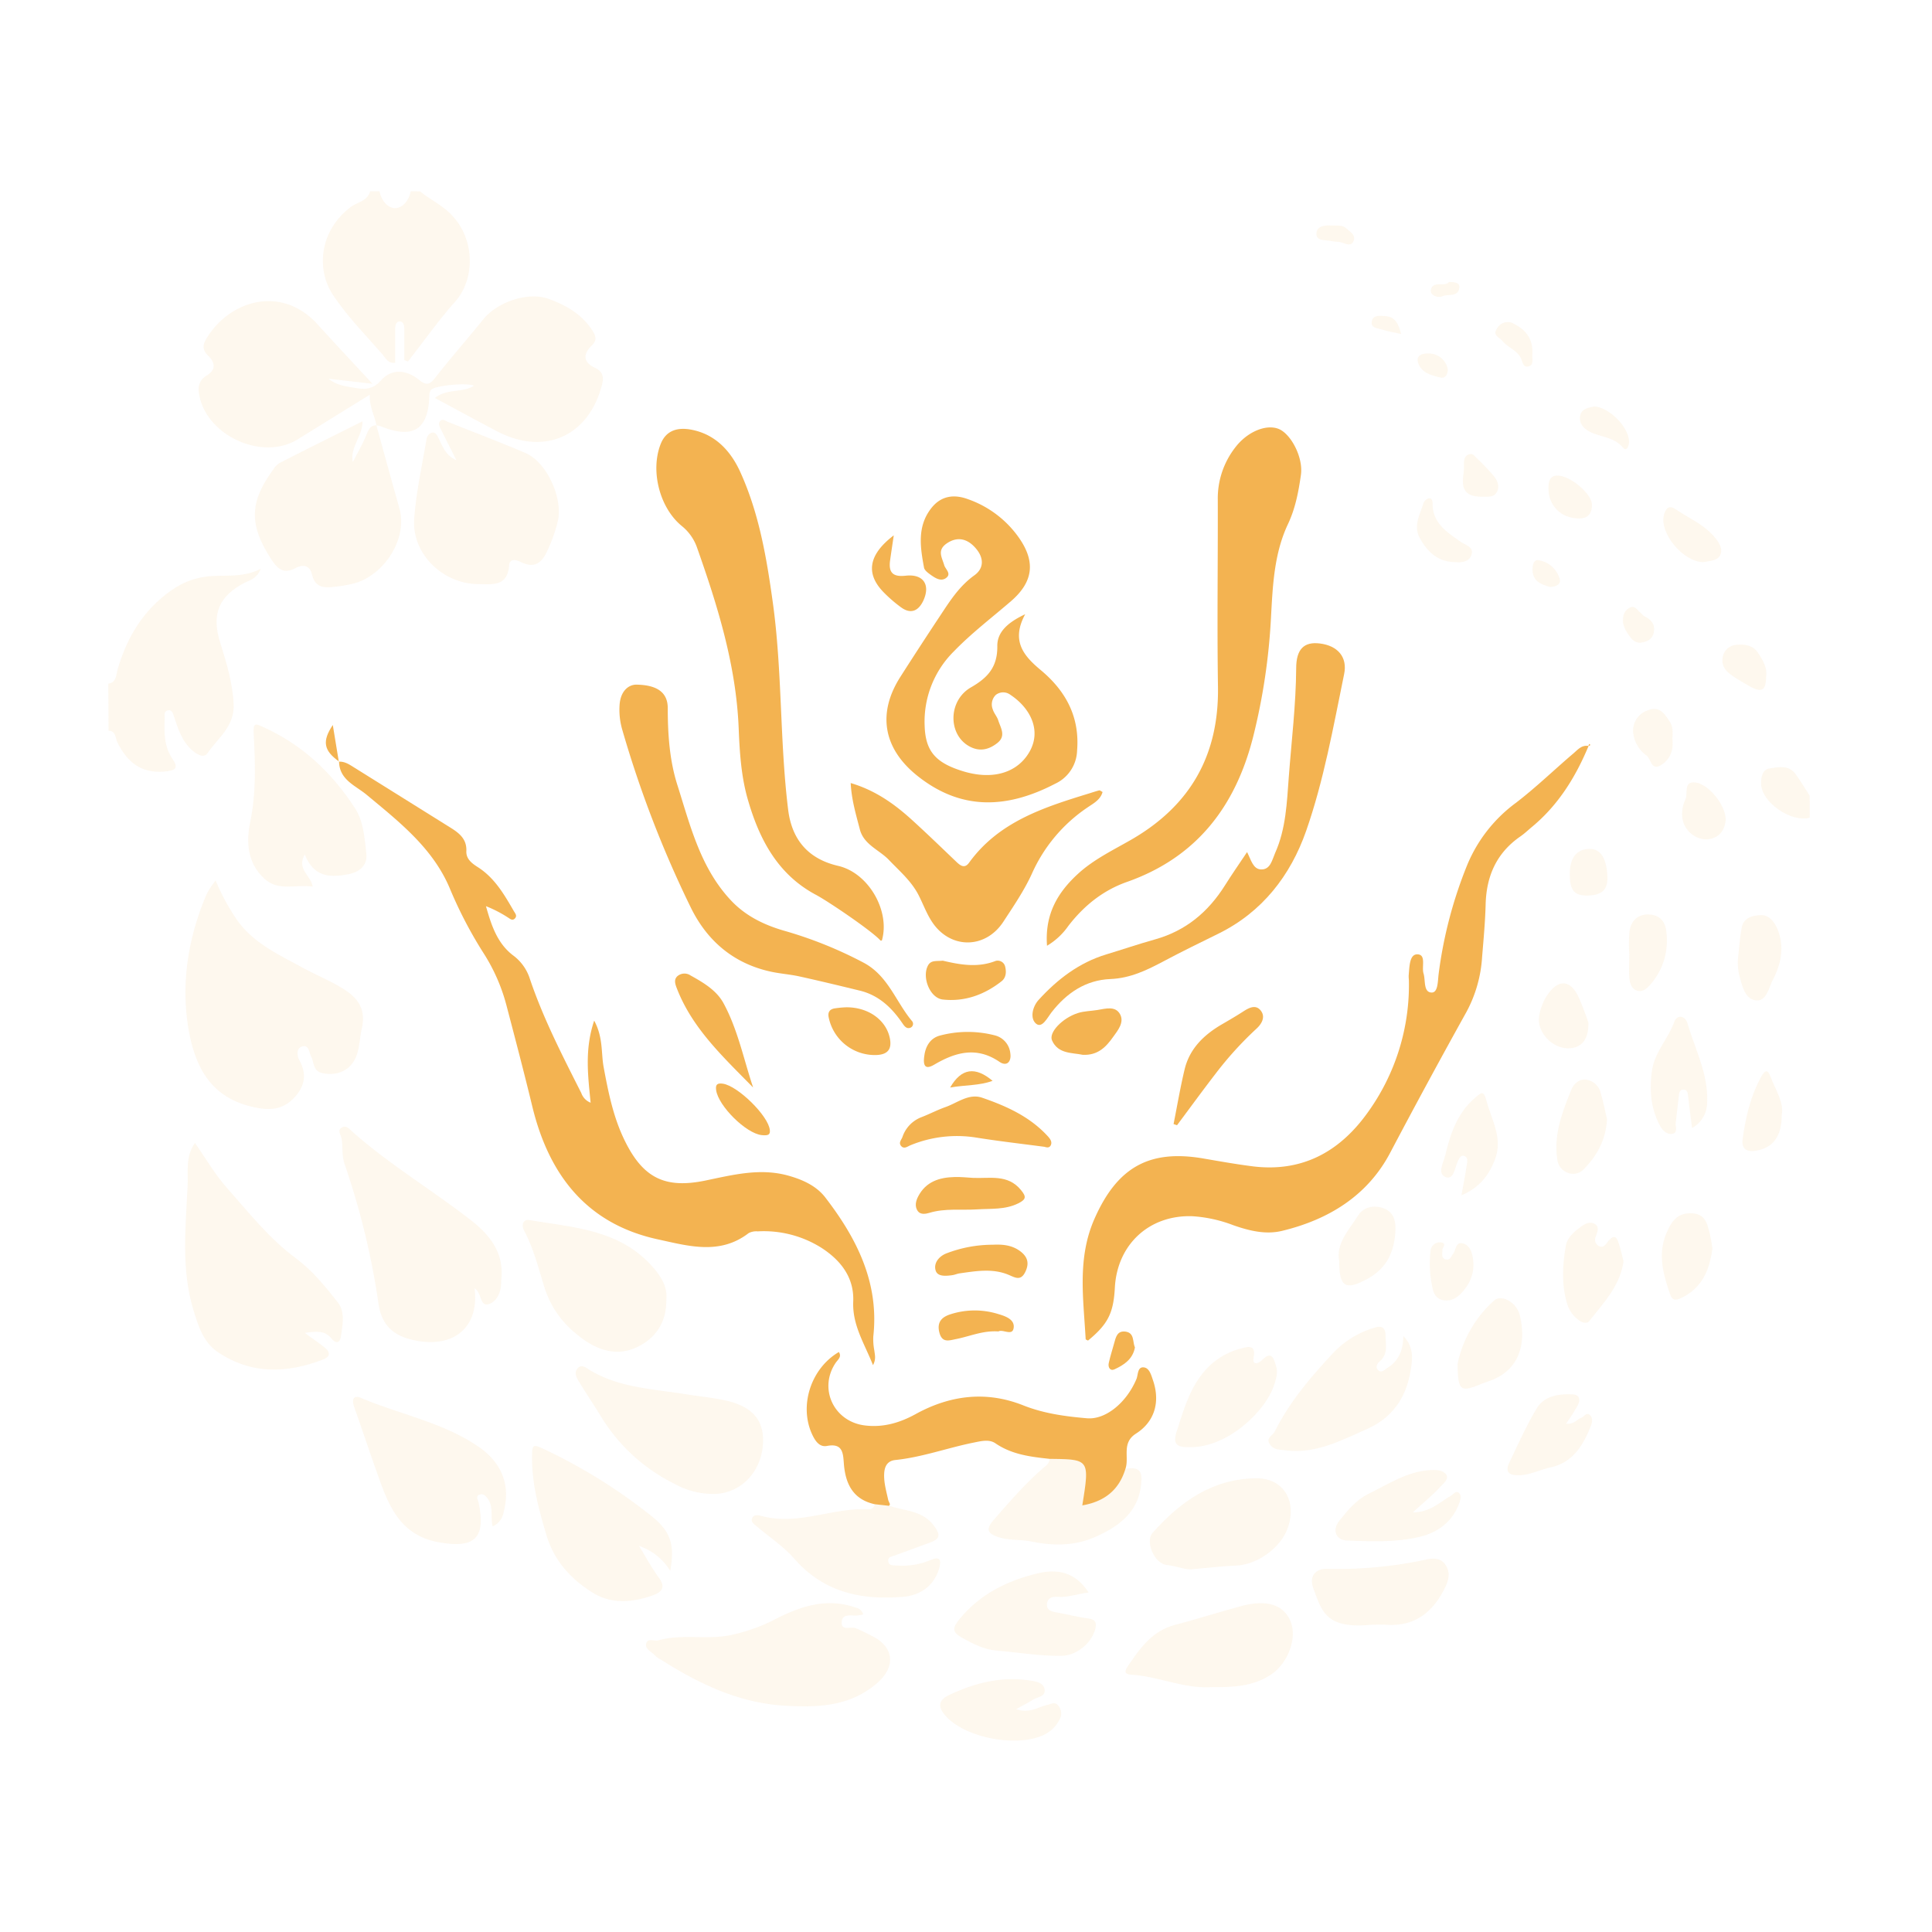 <svg id="Layer_1" data-name="Layer 1" xmlns="http://www.w3.org/2000/svg" viewBox="0 0 620 620">
    <defs>
        <style>
            .cls-1{
                /*fill: #fefefd;*/
                fill: #f3b351;
            }
            .cls-2 {
                fill: #f3b351;
            }
            .cls-3 {
                /*fill: #fdf6ec;*/
                fill: #f3b351;
            }

            .circle {
                animation: turnaround 2s ease-out;
                transform-origin: center center;
                opacity: 0.1;
                transition-delay: 0.1s;
            }

            @keyframes turnaround {
                0% {
                    transform: rotate(-90deg);
                    transform-origin: center;
                    opacity: 0;
                }
                100% {
                    transform: rotate(0deg);
                    transform-origin: center;
                    opacity: 0.1;
                }
            }
        </style>
    </defs>
    <title>NSY logo</title>

    <g class="circle">
        <!-- <path class="cls-1" d="M131.76,61.4c-.52,2.91-2.62,5.41-5,5.41s-4.49-2.5-5-5.41Z"/> -->
        <path class="cls-3" d="M34.76,219.4c2.73-.41,2.47-2.91,3-4.63,2.58-8.81,6.78-16.56,13.79-22.64,4.18-3.62,8.51-6.22,14.39-7.06,5.7-.81,11.46.64,17.78-2.54-1.53,3.36-3.52,3.61-5.05,4.39-8.42,4.33-10.92,10.16-8,19.32,2,6.48,4,12.87,4.31,19.83.28,7.14-5.1,10.76-8.39,15.64-1.11,1.64-3.26.49-4.81-.84-3.34-2.88-4.59-6.84-5.9-10.79-.36-1.09-.6-2.52-2.17-2.08-1.21.34-.82,1.65-.86,2.59-.2,4.52-.21,9,2.53,13,2.06,3,.82,3.65-2.45,4-7.68.71-12.17-3.06-15.31-9.47-.65-1.34-.39-3.56-2.78-3.63Z"/>
        <path class="cls-3" d="M134.76,61.4c3.19,2.61,7,4.33,9.94,7.34,8.08,8.18,7.6,21.05,1.41,28-5.43,6.09-10.15,12.82-15.18,19.26l-1.19-.43c0-3.4,0-6.79,0-10.19,0-1-.32-2.25-1.47-2.24s-1.44,1.22-1.45,2.26c0,3.65,0,7.3,0,11-2.28.34-3.06-1.47-4-2.57-5.52-6.37-11.57-12.43-16.13-19.45-5.05-7.78-4.37-20.15,5.79-27.89,2.14-1.63,5.43-1.9,6.32-5.1h3c.51,2.91,2.62,5.41,5,5.41s4.48-2.5,5-5.41Z"/>
        <path class="cls-3" d="M580.76,262.4c-5.89,1.7-15.63-5-15.61-11,0-1.81.32-4.43,2.73-4.8,2.86-.44,6.12-1.18,8.29,1.75,1.66,2.24,3.06,4.67,4.58,7Z"/>
        <path class="cls-3" d="M120.77,136.4c-.53-3.1-2.29-5.88-2.1-9.73L95.51,141c-11.72,7.22-30.17-1.69-31.72-15.29a5,5,0,0,1,2.42-5.11c3.34-2,2.74-4.35.6-6.44s-1.69-3.79-.26-6c7.6-12,24-16.64,35.42-4,5.51,6.1,11.15,12.07,17.55,19l-14.08-1.62c2.73,2.25,5.85,2.48,8.92,3s5.49.29,8-2.55c3.35-3.72,8-3.41,12.12-.08,2.27,1.84,3.37,1.63,5.13-.62,5-6.38,10.38-12.48,15.47-18.8,4.45-5.52,14.31-9,21-6.57,5.45,2,10.55,4.82,13.92,10,1.29,2,1.67,3.25-.2,5.07-2.68,2.62-2.72,5.23,1.05,7,2.86,1.35,3,3.23,2.16,6.13-4.35,15.85-18.32,22.21-33.44,14.31-6.57-3.43-13.06-7-20-10.71,4-3.19,8.89-1.53,12.49-3.94-2-1.05-12.55-.09-13.75,1.33a3.11,3.11,0,0,0-.54,1.82c-.29,11-5.23,14.07-15.65,9.84a7.56,7.56,0,0,0-1.46-.28Z"/>
        <path class="cls-3" d="M69.18,282.55a71.76,71.76,0,0,0,7,12.86c5.41,7.46,13.43,11,21.08,15.21,4.66,2.56,9.66,4.44,14.07,7.49s5.94,6.81,4.78,11.94c-.58,2.57-.68,5.27-1.4,7.8-1.49,5.24-6,7.65-11.22,6.53-3.09-.66-2.66-3.45-3.65-5.38-.7-1.37-.7-3.87-2.94-3.15-2,.63-1.5,3.21-.85,4.36,2.75,4.91,1.5,9-2.15,12.55-4.06,4-9,3.48-13.93,2.18-12.28-3.26-17.83-12.39-19.83-27.08-1.81-13.31.4-26.76,5.55-39.44a18.87,18.87,0,0,1,1.28-2.66C67.5,284.79,68.21,283.91,69.18,282.55Z"/>
        <path class="cls-3" d="M97.81,427.74c2.67,2,4.72,3.28,6.56,4.85s1.41,2.89-.74,3.71c-11.6,4.44-22.93,4.85-33.71-2.39-4.81-3.23-6.34-8.63-7.85-13.53-4-13.09-2.47-26.69-1.85-40.06.19-4.25-.78-9.07,2.34-13.53,3.4,4.84,6.35,10,10.2,14.34,7,7.92,13.62,16.33,22.18,22.66,5.32,3.93,9.33,8.94,13.35,14,2.58,3.21,1.66,7.32,1.12,11.08-.28,2-1.55,2.52-3,.72C104.32,426.89,101.54,427.22,97.81,427.74Z"/>
        <path class="cls-3" d="M152.3,413.41c1.53,12.31-6.37,19.09-18.56,16.85-6.89-1.27-11.22-4.41-12.29-12a245.16,245.16,0,0,0-10.89-44.76c-.95-2.78-.44-5.61-1-8.35-.26-1.19-1.48-2.58.37-3.42,1.29-.59,2.12.55,3,1.31,11.91,10.6,25.63,18.76,38.17,28.52,6.34,4.93,10.84,10.78,9.73,19.44a3.52,3.52,0,0,0,0,.5c0,3.12-1.32,6.1-3.94,7C153.88,419.4,154.74,415,152.3,413.41Z"/>
        <path class="cls-3" d="M146.46,147.66c-1.67-3.31-3.35-6.61-5-9.93-.44-.88-1-1.88-.09-2.72.76-.67,1.54,0,2.28.34,8.32,3.32,16.7,6.5,24.93,10,6.87,2.93,12.08,14.4,10.46,21.74a49,49,0,0,1-3.48,9.82c-1.73,3.78-4.06,5.52-8.23,3.53-1.44-.69-3.73-1.52-3.94,1-.6,7-5.51,6-10.13,6-11.2-.17-21.09-9.73-20.34-20.82.59-8.7,2.56-17.3,4-25.93a2.73,2.73,0,0,1,1.47-1.79c1.13-.42,1.75.51,2.21,1.46C142,143.15,143,146.26,146.46,147.66Z"/>
        <path class="cls-3" d="M120.76,136.4c2.47,8.94,4.91,17.89,7.43,26.81,2.62,9.3-4.45,21.14-14.52,24a45.09,45.09,0,0,1-6.84,1.15c-3.25.4-5.82-.13-6.71-4-.66-2.93-2.83-3.4-5.41-2-3.59,1.88-5.56.34-7.61-2.82-7.14-11-7.16-18.24.51-28.73a6.77,6.77,0,0,1,2-2.17c8.7-4.45,17.44-8.8,26.73-13.45-.07,5.08-4.09,8.31-3.11,13.09,1.47-2.87,3.1-5.68,4.34-8.65.69-1.65,1.16-3.12,3.25-3.16Z"/>
        <path class="cls-3" d="M277,518.11c-.68.12-1.15.22-1.64.29-2,.27-5.11-.86-5.25,2.18s3.12,1.18,4.68,2a63.51,63.51,0,0,1,6.68,3.34c5.67,3.8,5.39,9.47.14,14.08-8.83,7.74-19.29,8-30,7.36-14.64-.92-27.37-7.05-39.49-14.75a9.22,9.22,0,0,1-2-1.42c-1.06-1.19-3.24-2-2.73-3.81s2.63-.6,4-1c7.94-2.23,16.23.15,24.21-1.92a55.28,55.28,0,0,0,12-4.23c8.48-4.44,17.27-7.79,27-4.32A2.93,2.93,0,0,1,277,518.11Z"/>
        <path class="cls-3" d="M229.45,479.4a25.33,25.33,0,0,1-13-3.23,57.32,57.32,0,0,1-23.53-21.51c-2.24-3.68-4.67-7.25-6.9-10.93-.84-1.38-2-3.06-.68-4.59s2.85-.12,4,.58c9.42,5.65,20.15,6,30.56,7.68,4.4.71,8.86,1.11,13.19,2.09,8.76,2,12.43,6.7,11.7,14.54-.79,8.51-7,14.93-15,15.38C229.29,479.42,228.79,479.4,229.45,479.4Z"/>
        <path class="cls-3" d="M158.08,489.83c-.74-3.16.38-6.36-1.64-9-.64-.83-1.38-1.59-2.48-1.21-1.48.52-.59,1.58-.4,2.47,2.51,11.68-1.36,15-13.15,12.76-10.65-2.06-14.83-9.68-18.07-18.48-3-8.22-5.73-16.55-8.66-24.81-.83-2.34-.4-4,2.23-2.93,12.48,5.3,26.14,7.79,37.58,15.58,7.57,5.16,10.43,12.44,8.13,21A6,6,0,0,1,158.08,489.83Z"/>
        <path class="cls-3" d="M100.34,284.54c-5.49-.85-11,1.67-15.59-2.64-5.36-5-5.78-11.67-4.48-17.95,2-9.6,1.65-19.15,1.13-28.72-.18-3.39.77-3,2.86-2C96.91,238.87,106.61,248,114,259.5c2.67,4.13,3,9.47,3.55,14.33.4,3.41-1.55,5.89-5.74,6.71-6.15,1.21-11.18.83-14-6.34C95.08,279,99.82,280.91,100.34,284.54Z"/>
        <path class="cls-3" d="M215.08,504.11a18.61,18.61,0,0,0-10-8c2.09,3.41,4,7,6.34,10.17,2.27,3,1,4.61-1.78,5.62-6.63,2.4-13.48,3-19.61-.9-6.85-4.31-12.19-10.13-14.63-18.25-2.58-8.6-4.91-17.19-4.64-26.28.08-2.57.42-3,3.14-1.75a175.52,175.52,0,0,1,34.92,21.6C214.94,491.18,216.7,495.21,215.08,504.11Z"/>
        <path class="cls-3" d="M213.82,417c.15,7.83-3.94,12.77-9.54,15.38-6.93,3.23-13.62.51-19.29-4.28a31,31,0,0,1-10.11-14.46c-2-6.3-3.52-12.78-6.67-18.69-.89-1.67-.56-3.81,1.84-3.4,13.93,2.38,28.53,3,39.07,14.65C212.17,409.54,214.27,413.07,213.82,417Z"/>
        <path class="cls-3" d="M280.72,482.68l4.66.52c4.84,1.75,10.39,1.38,14.16,6.22,2.43,3.11,2.2,4.41-1.23,5.66l-11.21,4.1c-.9.33-2.15.41-2.06,1.73.12,1.67,1.56,1.37,2.67,1.48a23.6,23.6,0,0,0,11.18-1.87c2.58-1,3.24-.08,2.56,2.53-1.39,5.36-5.69,8.86-11.48,9.36-13.56,1.18-25.64-1.38-35.13-12.26-3.44-3.94-8-6.91-12-10.34-.75-.63-1.82-1.31-1.54-2.36.4-1.53,2-1.25,2.95-1,11.73,3.29,22.87-2.7,34.41-2.11A1.82,1.82,0,0,0,280.72,482.68Z"/>
        <path class="cls-3" d="M389,541.42c-9.4.57-17.42-3.55-26-4-1.95-.11-2.28-.93-1.18-2.55,3.94-5.8,7.86-11.51,15.29-13.44,7.22-1.87,14.32-4.21,21.53-6.1,8-2.1,13.29-.3,15.49,4.92s-.62,13.29-6.14,17.07C402,541.35,395.23,541.46,389,541.42Z"/>
        <path class="cls-3" d="M450.35,428.76c3.69,3.7,2.87,8.15,2.17,11.9-1.51,8.16-5.87,14.45-14,18-8.39,3.72-16.47,8-26.1,6.75-1.86-.23-3.7-.14-4.88-1.87-1.44-2.09.88-2.81,1.55-4.15,4.77-9.62,11.71-17.65,18.94-25.41a30,30,0,0,1,13-7.89c2.5-.81,3.59.09,3.6,2.39,0,2.9.91,6.05-1.86,8.4-.77.65-1.4,1.71-.68,2.63,1.06,1.33,2.19.09,3-.44C448.94,436.8,450.29,433.18,450.35,428.76Z"/>
        <path class="cls-3" d="M383.2,503.52c-2.41.5-5.58-1-8.86-1.32-3.89-.43-6.91-7.53-4.48-10.26,8.89-10,19.2-17.41,33.29-17.54,8.56-.08,13.13,7.08,10.16,15.8-2.21,6.5-9.89,12-16.76,12.22C392.42,502.58,388.3,503.09,383.2,503.52Z"/>
        <path class="cls-3" d="M349.36,511.06c-3.68.42-6.77,1.66-10.13,1.38-1.61-.13-3.12.41-3.26,2.29s1.26,2.4,2.9,2.68c3.41.58,6.77,1.52,10.2,1.94,2.65.32,2.95,1.56,2.32,3.72-1.27,4.38-6,8.23-10.7,8.3-6.95.11-13.81-1.09-20.71-1.66-4.15-.34-7.48-2.07-11-4s-3.42-3.21-1-6.2c6.57-7.95,15.13-12.21,24.84-14.56C339.33,503.34,345.06,504.45,349.36,511.06Z"/>
        <path class="cls-3" d="M336.87,468.17c12.81.14,12.81.14,10.47,14.9,7-1.21,11.77-4.86,13.84-11.71,4.43-.64,5.54.55,5,5.16-1,9-7.41,13.43-14.6,16.66-6.44,2.89-13.47,3-20.46,1.53-3.54-.74-7.19-.27-10.77-1.45-3.86-1.27-3.78-2.84-1.48-5.47,5.24-6,10.39-12,16.5-17.18A3.59,3.59,0,0,0,336.87,468.17Z"/>
        <path class="cls-3" d="M440.11,521.4c-14.74,1.44-15.93-4.38-18.64-11.7-1.38-3.73.48-6.29,4.42-6.25a134.81,134.81,0,0,0,31.61-2.93c2.18-.5,4.8-.71,6.38,1.66s1.08,4.75-.06,7.11c-3.78,7.83-9.5,12.66-18.72,12.13C443.44,521.32,441.77,521.4,440.11,521.4Z"/>
        <path class="cls-3" d="M381.63,464.4c-4,.07-5.33-.93-4-5.11,2.53-7.75,4.62-15.51,10.93-21.35a23,23,0,0,1,10-5.27c2-.53,4.49-1.19,3.75,2.87-.54,3,1.71,1.89,2.71.9,3.29-3.24,3.8-.07,4.48,1.95s0,4.23-.71,6.31C406.11,452.75,393.95,464.71,381.63,464.4Z"/>
        <path class="cls-3" d="M453.33,485.38c5.85-.12,8.75-3.4,12.25-5.35.83-.46,1.52-1.75,2.51-1s.63,2.08.24,3.21c-2.14,6.08-6.92,9.54-12.71,10.94-7.6,1.84-15.5,1.47-23.29,1.2-3.64-.13-4.93-3.34-2.51-6.36,2.66-3.32,5.29-6.63,9.37-8.64,6.37-3.13,12.3-7.13,19.73-7.61,2-.13,4,0,5.05,1.25,1.3,1.56-.85,3.08-1.76,4.11C459.85,479.77,457,482,453.33,485.38Z"/>
        <path class="cls-3" d="M326.09,548.49c4.5,1.51,7.13-.77,10-1.37,1.27-.26,2.49-1.2,3.55.31a3.74,3.74,0,0,1,.49,4.17,10.82,10.82,0,0,1-4.73,4.93c-8.47,4.43-25.34,1.33-31.8-5.73-2.71-3-2.61-5.17,1.16-6.93,8.35-3.9,17-6.07,26.26-4.49,1.73.29,4,.77,4.23,2.85.22,2.3-2.39,2.36-3.84,3.27S328.6,547.11,326.09,548.49Z"/>
        <path class="cls-3" d="M543,362c-.47-3.78-.89-7-1.28-10.31-.12-1-.25-2.09-1.6-2-1,0-1.25.9-1.35,1.78-.33,2.95-.66,5.89-1,8.83-.16,1.23.69,3.07-.91,3.51s-3.13-.76-4-2.3c-3.12-5.59-3.57-11.55-2.74-17.79.8-6,5.18-10.28,7.14-15.73.92-2.55,3.56-2.06,4.3.47,2.42,8.35,6.7,16.24,6.27,25.34A9.33,9.33,0,0,1,543,362Z"/>
        <path class="cls-3" d="M521,404.75c-1.08,7.91-6.42,13.33-10.95,19.15-.85,1.09-2.49.5-3.62-.41a10,10,0,0,1-3.43-4.81c-1.93-6.17-1.58-12.41-.55-18.67.47-2.9,2.57-4.6,4.69-6.18,1.3-1,3-2,4.61-1.07s.86,2.59.37,4a2.34,2.34,0,0,0,.87,3.06c1.09.68,2,0,2.57-.79,3-4.17,3.58-1.09,4.33,1.39C520.32,401.82,520.63,403.27,521,404.75Z"/>
        <path class="cls-3" d="M502.56,456.87c2.65.28,3.43-1.39,4.81-1.83,1-.31,1.7-2.07,2.94-.83.87.88.65,2.29.23,3.34-2.47,6.2-5.75,11.79-12.91,13.34-3.4.73-6.53,2.44-10.09,2.53-3,.08-4.72-.84-3.18-4.06,2.8-5.85,5.45-11.81,8.77-17.35,2.44-4.07,7-4.73,11.47-4.54,2.52.11,2.52,1.93,1.69,3.57A64.71,64.71,0,0,1,502.56,456.87Z"/>
        <path class="cls-3" d="M467.75,437.71a37.47,37.47,0,0,1,11.78-20.4c2.29-2,7.14.58,8.17,4.71,1.93,7.75.8,17-9,20.88-1.08.42-2.19.75-3.26,1.19C468.64,446.91,467.88,446.42,467.75,437.71Z"/>
        <path class="cls-3" d="M515.71,359.18c-.42,6.9-3.38,11.88-7.51,16.08-2.85,2.91-7.74,1.07-8.4-2.9-1.33-8,1.5-15.31,4.39-22.5.76-1.88,2.49-3.79,5.05-3.35a5.67,5.67,0,0,1,4.45,4.26C514.58,353.79,515.17,356.88,515.71,359.18Z"/>
        <path class="cls-3" d="M469,383.58c.7-3.9,1.3-6.93,1.75-10,.13-.9.38-2.18-.78-2.61s-1.62.65-2.08,1.55c-1,2.05-1.32,6.17-3.88,5.25-2.93-1.06-.79-4.63-.22-7,1.66-7,3.91-13.7,9.69-18.57,1.67-1.41,2.62-2.5,3.48.83,1.63,6.29,5.45,12.13,2.78,19.1C477.79,377.1,474.93,381.05,469,383.58Z"/>
        <path class="cls-3" d="M549.52,400.71c-.89,6.77-3.25,12.4-9.52,15.58-1.58.8-3.2,1.55-4-.83-2.27-6.56-4.14-13.13-1.1-20,1.57-3.56,3.41-6.29,8-6.1s5,3.66,5.84,6.79A45,45,0,0,1,549.52,400.71Z"/>
        <path class="cls-3" d="M429.77,404.82c-1.15-5.79,3.14-10.09,6.07-14.76,1.71-2.73,5.05-3.42,8.07-2.34s4,3.54,3.91,6.78c-.24,7-2.65,12.46-9.07,15.94C431.86,414.18,429.76,413.08,429.77,404.82Z"/>
        <path class="cls-3" d="M557.69,308.08c.39-3.44.61-6.91,1.23-10.31s3.66-4,6.12-4.09c2.85-.09,4.63,2.47,5.57,5,2.05,5.45.88,10.87-1.67,15.73-1.33,2.54-2.08,7.28-5.74,6.57-3.49-.68-4.21-5.12-5.16-8.43A21.28,21.28,0,0,1,557.69,308.08Z"/>
        <path class="cls-3" d="M509.73,328.1c.16,5.7-2.41,8.43-6.79,8.3-5.06-.14-9.86-5.44-9-10.37a17.22,17.22,0,0,1,2.46-6.47c3.65-5.58,7.64-5.26,10.32.71C508,323.13,509,326.11,509.73,328.1Z"/>
        <path class="cls-3" d="M522.86,306.23a47.49,47.49,0,0,1,.07-7.45c.58-3.58,3-5.62,6.67-5.28,3.41.32,5,2.61,5.21,6.11a21.35,21.35,0,0,1-5,16.13c-1.17,1.37-2.7,2.85-4.65,2.1-1.62-.63-2.18-2.5-2.3-4.16-.17-2.47,0-5,0-7.46Z"/>
        <path class="cls-3" d="M571.77,357.92c0,6.78-2.82,10.43-8.24,11.36-2.79.48-4.73-.46-4.31-3.63.92-6.88,2.48-13.62,5.81-19.81.84-1.57,2-3.46,3.11-.41C569.72,349.71,572.58,353.7,571.77,357.92Z"/>
        <path class="cls-3" d="M462.9,401.12c-.07,1.41-.33,2.55.9,3,1.55.53,1.85-.92,2.53-1.79.94-1.2.79-3.83,3-3.34s3,2.68,3.31,4.63a12.34,12.34,0,0,1-2.1,9.41c-1.7,2.4-4,4.83-7.38,4.2s-3.43-3.94-3.9-6.35a33.52,33.52,0,0,1-.19-9.37,3,3,0,0,1,3.48-2.79C464.48,399.12,462.68,400.58,462.9,401.12Z"/>
        <path class="cls-3" d="M546.64,180.38c-6.45,0-14.1-9.24-12.69-15,.48-2,1.48-3.53,3.83-1.92,4.08,2.79,8.76,4.7,12.13,8.55,1.59,1.82,3.14,4,2.12,6.12C551.11,180.08,548.37,180,546.64,180.38Z"/>
        <path class="cls-3" d="M547.61,269.39a8.06,8.06,0,0,1-7.8-8.42,10.63,10.63,0,0,1,1-4.3c1-1.89-.67-5.78,2.95-5.58,4.6.26,10.36,7.78,10,12.23C553.35,267.23,551,269.14,547.61,269.39Z"/>
        <path class="cls-3" d="M536.69,236.94a16.2,16.2,0,0,1,0,3,7.58,7.58,0,0,1-4.19,5.87c-2.72,1.14-2.66-2.29-4.13-3.36a10.4,10.4,0,0,1-4.16-6.62,6.86,6.86,0,0,1,4.59-7.88c3.82-1.52,5.42,1.17,7.08,3.71C536.92,233.25,536.8,235.11,536.69,236.94Z"/>
        <path class="cls-3" d="M467.15,180.39c-5.68,0-9-3.24-11.45-7.61-2.28-4,0-7.64,1.12-11.33a2.59,2.59,0,0,1,1.71-1.54c1-.14,1.2.9,1.2,1.75,0,6.24,4.61,9.1,8.92,12.15,1.56,1.11,4.22,1.65,3.63,4S469.26,180.63,467.15,180.39Z"/>
        <path class="cls-3" d="M503.77,280.16c.06-5,2.34-7.72,6.37-7.74,3.62,0,5.43,3.14,5.69,8.88.21,4.75-2.38,6-6.38,6.09C505.1,287.45,503.7,285.65,503.77,280.16Z"/>
        <path class="cls-3" d="M566.77,217.09c-.05,4.5-1.38,5.28-5.17,3.21-1.75-1-3.47-2-5.12-3.07-2.1-1.42-4.07-3-3.69-6a4.74,4.74,0,0,1,4.27-4.27c2.55-.29,5.44,0,7.09,2.52C565.7,211.84,567.19,214.31,566.77,217.09Z"/>
        <path class="cls-3" d="M507,166.38c-6.17.08-10.22-4.29-10.08-9.89,0-1.8.34-3.87,2.87-3.88,4.12,0,10.88,5.8,11.07,9.13C511,165.43,508.89,166.32,507,166.38Z"/>
        <path class="cls-3" d="M511.45,130.46c5,0,11.82,7.2,11.29,11.73-.15,1.33-.86,2.77-2,1.37-2.82-3.39-7.1-3.23-10.56-5-2.13-1.08-3.5-2.85-3.09-5.13S509.78,130.86,511.45,130.46Z"/>
        <path class="cls-3" d="M475.66,159.4c-5.16,0-6.82-2.06-6-7.28a27.88,27.88,0,0,0,.14-3.45c0-1.21.28-2.37,1.53-2.84s1.84.46,2.52,1.15a77.64,77.64,0,0,1,5.46,5.7c1.12,1.39,2,3.17,1.15,5C479.47,159.83,477.42,159.31,475.66,159.4Z"/>
        <path class="cls-3" d="M491.74,113.85c-.13,1.11.6,3.15-1.09,3.69-2,.64-2.06-1.71-2.71-2.85-1.38-2.43-4.14-3.22-5.81-5.31-1-1.19-3.21-1.71-1.78-3.87A3.94,3.94,0,0,1,486,104C489.85,106,492.08,109,491.74,113.85Z"/>
        <path class="cls-3" d="M520.87,200c-.23-2.8.59-4.2,2.17-5s2.31.73,3.27,1.51c.51.41.9,1,1.47,1.3,2.38,1.15,3.55,2.89,2.83,5.55-.5,1.85-2.16,2.55-3.73,2.83-2.59.46-3.71-1.75-4.89-3.45A10.07,10.07,0,0,1,520.87,200Z"/>
        <path class="cls-3" d="M464.62,118.55c0,1.58-.84,2.94-2.25,2.62-3-.68-6.4-1.53-7.34-5-.56-2.08,1.35-2.78,3.19-2.73A6.21,6.21,0,0,1,464.62,118.55Z"/>
        <path class="cls-3" d="M426.89,72.36c2.29.1,3.86-.25,5.07.87s3.11,2.06,2.49,3.89c-.77,2.28-2.66,1-4.18.62-1-.21-2-.15-2.92-.37-1.9-.44-5.07.17-4.89-2.56C422.62,72.42,425.48,72.26,426.89,72.36Z"/>
        <path class="cls-3" d="M497.42,188.37c-2.65-.81-5.52-1.68-5.62-5.47,0-1.56.35-3.51,2.19-3.09a8.47,8.47,0,0,1,6.54,6C501,187.52,499.36,188.28,497.42,188.37Z"/>
        <path class="cls-3" d="M449.64,107.19c-2.34-.53-4.25-.83-6.06-1.42-1.44-.47-3.87-.42-3.32-2.78.48-2,2.64-1.65,4.26-1.55C447.75,101.64,448.79,103.93,449.64,107.19Z"/>
        <path class="cls-3" d="M465,90.48c1.74,0,3.48.19,3.33,1.75-.32,3.27-3.63,2-5.51,2.85-1.45.65-4-.36-3.63-2.06C459.81,89.87,463.6,92.29,465,90.48Z"/>
        <path class="cls-3" d="M285.62,482.74l-.56-1.31Z"/>
    </g>
    <g>
        <path class="cls-2" d="M108.74,244.43c2-.11,3.49,1,5,1.92q15.46,9.65,30.92,19.31c2.75,1.72,5.16,3.63,5,7.44-.14,2.7,2,4.11,4,5.38,5.21,3.46,8.19,8.65,11.2,13.84.4.7,1.12,1.45.52,2.25-.89,1.18-1.78.2-2.57-.26a39.82,39.82,0,0,0-6.86-3.51c1.68,5.94,3.54,11.83,8.66,15.76A14.92,14.92,0,0,1,170,314c4.3,12.79,10.48,24.75,16.54,36.76a5.17,5.17,0,0,0,3,3.11c-.83-8.55-2-17,1.14-26.34,2.89,5.35,2.21,10.22,3,14.72,1.51,8.2,3.13,16.34,6.85,23.88,5.9,12,13,15.4,25.94,12.7,8.79-1.82,17.54-4.09,26.6-1.53,4.61,1.3,9,3.31,11.83,7.05,10.06,13.08,17.27,27.3,15.35,44.54a19,19,0,0,0,.32,4.43c.16,1.4.64,2.84-.42,4.77-2.72-6.92-6.66-12.79-6.34-20.43s-3.93-13.17-10.2-17.22a34.69,34.69,0,0,0-20.45-5.28,5.35,5.35,0,0,0-2.9.55c-9.29,7.19-19.59,4.08-29.2,2-22.93-5-35-20.85-40.28-42.81-2.62-10.83-5.45-21.6-8.28-32.37a58.44,58.44,0,0,0-7.16-16.4,136.19,136.19,0,0,1-10.87-20.74c-5.42-13.14-16.3-21.59-26.83-30.35-3.54-2.94-8.76-4.77-8.83-10.68Z"/>
        <path class="cls-2" d="M509.78,239.41c-4.14,9.94-9.68,18.9-18.07,25.88-1.28,1.06-2.49,2.23-3.86,3.17-7.6,5.28-10.85,12.67-11.09,21.75-.15,5.65-.67,11.29-1.14,16.93a42.54,42.54,0,0,1-5,17.57q-12.44,22.38-24.38,45C439,383.63,426.46,391.37,411.42,395c-5.32,1.28-10.59-.05-15.68-1.83a44.38,44.38,0,0,0-13.09-2.87c-13.79-.48-24.13,9-24.88,22.91-.44,8.2-2.23,11.73-8.62,17-.26-.16-.74-.3-.75-.48-.7-13-2.78-26,2.88-38.72,7.21-16.26,17.38-22.25,34.88-19.24,5.24.9,10.49,1.84,15.76,2.51,15.86,2,27.93-4.61,36.92-17.16a70,70,0,0,0,13.29-42.6,13.77,13.77,0,0,1-.07-1.5c.26-2.6.19-6.7,2.67-6.76,3.08-.07,1.42,4,2.1,6.16s-.12,6.06,2.63,6.1c2.07,0,1.92-3.76,2.22-6a139.81,139.81,0,0,1,9.23-35.1,47.12,47.12,0,0,1,15.52-19.75c6.46-4.94,12.33-10.65,18.54-15.93,1.33-1.13,2.59-2.7,4.72-2.36Z"/>
        <path class="cls-2" d="M336,303.5c-.76-10.24,3.52-17.21,10-23.14,5.09-4.64,11.32-7.6,17.21-11,18.85-10.93,28-27.11,27.65-49-.31-20,0-40-.06-60a26.63,26.63,0,0,1,5.56-16.71c3.78-5,9.72-7.54,13.78-6.08s8.14,9.18,7.34,14.81c-.77,5.4-1.76,10.72-4.16,15.81-4.5,9.52-4.9,20-5.46,30.24a199.39,199.39,0,0,1-5.68,37.9C396.53,258.78,384,275.13,361.71,283c-7.78,2.73-13.91,7.7-18.9,14.18A21.9,21.9,0,0,1,336,303.5Z"/>
        <path class="cls-2" d="M283,301.82c-.15,0-.38.07-.45,0-2.66-3-16.66-12.51-20.7-14.66-12.38-6.59-18.27-18-21.92-30.78-2.11-7.4-2.57-15.1-2.88-22.72-.83-20.23-6.75-39.22-13.41-58.06a15.44,15.44,0,0,0-4.88-6.83c-7.08-5.81-10.12-17.67-6.75-26.26,1.82-4.66,5.79-5.4,9.89-4.61,7.68,1.47,12.59,6.83,15.64,13.52,6.05,13.28,8.46,27.51,10.46,41.91,3.07,22.1,2.2,44.45,4.93,66.54,1.16,9.38,6.23,15.73,16.05,18S285.74,292.44,283,301.82Z"/>
        <path class="cls-2" d="M329,197.11c-4.7,8.64-.35,13.49,5.07,18,8,6.69,12.46,15,11.58,25.74a12.13,12.13,0,0,1-7,10.64c-15.36,8-30.14,8.79-44.33-2.58-10.87-8.72-12.85-20-5.38-31.7q6.45-10.1,13.08-20.09c3-4.56,6-9.14,10.61-12.45,3-2.12,3.22-5.29.82-8.33-2.89-3.64-6.26-4.21-9.55-2s-1.61,4.51-.9,7c.39,1.38,2.56,2.86.44,4.26-1.59,1-3.24-.07-4.59-1-.91-.66-2.15-1.51-2.32-2.45-1.22-6.59-2.26-13.26,2.37-19.12,3.11-3.93,7.22-4.49,11.7-2.85a33.51,33.51,0,0,1,16.15,12.05c5.61,7.8,5,14.34-2.25,20.64-6.17,5.33-12.68,10.26-18.37,16.14a31.72,31.72,0,0,0-9.4,23.91c.26,8.14,3.49,11.9,12.42,14.61,8.74,2.65,16.22.83,20.37-4.94,5.34-7.44,1.32-15.26-5.25-19.6a3.83,3.83,0,0,0-4.69,0,4.25,4.25,0,0,0-1,4.62c.36,1.25,1.37,2.3,1.76,3.54.76,2.42,2.61,5-.27,7.28s-5.95,2.88-9.26.93c-6.64-3.91-6.49-14.6.79-18.78,5.46-3.13,8.53-6.59,8.45-13.27C320,202.73,323.59,199.65,329,197.11Z"/>
        <path class="cls-2" d="M336.87,468.17c-6.1-.66-12.13-1.36-17.43-5-2-1.36-4.51-.72-6.82-.26-8.47,1.69-16.63,4.72-25.28,5.62-2.63.27-3.53,2.11-3.61,4.58-.09,2.88.74,5.59,1.33,8.35l.56,1.31a.59.59,0,0,0-.25.47l-4.66-.52c-7.08-1.56-9.45-6.68-9.92-13.21-.24-3.38-.46-6.43-5.4-5.49-2.39.46-3.76-1.56-4.75-3.68-4.28-9.19-.45-21.18,8.56-26.46,1,1.52-.28,2.4-1,3.43-5.61,8.24-.68,18.89,9.34,20.13,5.85.73,11.19-.83,16.28-3.63,11.09-6.11,22.69-7.53,34.56-2.81,6.63,2.63,13.48,3.54,20.43,4.14,6,.52,12.68-5,15.87-12.55.59-1.4.31-4,2.37-3.78,1.83.19,2.39,2.5,3,4.26,2.28,6.8.55,13.14-5.51,17-4.71,3-2.08,7.62-3.38,11.32-2.07,6.85-6.8,10.5-13.84,11.71C349.68,468.31,349.68,468.31,336.87,468.17Z"/>
        <path class="cls-2" d="M204.21,219.71c6.8.1,10.05,2.59,10.08,7.48,0,8.37.57,16.79,3.06,24.64,4.16,13.1,7.43,26.8,17.36,37.26,4.6,4.84,10.38,7.67,16.71,9.53A131.87,131.87,0,0,1,277.26,309c7.77,4.2,10.22,12.46,15.37,18.62a1.35,1.35,0,0,1-.38,2.15c-1.39.61-2.14-.65-2.76-1.55-3.4-4.94-7.56-8.86-13.58-10.32-6.45-1.57-12.91-3.13-19.39-4.56-2.91-.64-5.92-.85-8.85-1.46-12.09-2.54-20.69-9.82-26-20.67a351.93,351.93,0,0,1-22-57.11,22.9,22.9,0,0,1-.84-7.89C199.13,221.76,201.69,219.71,204.21,219.71Z"/>
        <path class="cls-2" d="M400.2,273.44c1.3,2.57,1.94,5.5,4.5,5.57,3,.08,3.51-3,4.51-5.29,3.48-7.77,3.76-16.18,4.38-24.41.87-11.6,2.29-23.16,2.37-34.82,0-6.19,2.52-8.6,7.54-8,5.8.69,9,4.4,7.84,9.87-3.47,16.93-6.5,34.05-12.2,50.34-5,14.24-14.05,26-28.17,32.94-5.82,2.86-11.65,5.7-17.38,8.75-5.44,2.89-10.78,5.53-17.23,5.79-7.92.32-14.07,4.46-18.91,10.69-1.32,1.7-3,5.2-4.92,3.67-2.07-1.67-1.23-5.48.8-7.69,6-6.57,12.94-11.92,21.66-14.56,5.25-1.59,10.44-3.36,15.72-4.84,9.81-2.75,17-8.77,22.36-17.27C395.27,280.66,397.65,277.26,400.2,273.44Z"/>
        <path class="cls-2" d="M273,251.29c7.93,2.34,14.1,6.76,19.77,11.93,4.8,4.37,9.46,8.88,14.15,13.36,1.33,1.27,2.66,2.22,4.07.27,9.51-13.15,23.94-17.75,38.45-22.21,1.11-.34,2.2-.72,3.32-1,.23-.06.55.26,1.07.52-.73,2.63-3.12,3.75-5,5.07a50.25,50.25,0,0,0-17.68,21.14c-2.47,5.41-5.89,10.42-9.16,15.42-5.83,8.91-17.23,8.85-23-.12-1.7-2.63-2.79-5.65-4.23-8.46-2.32-4.49-6.07-7.65-9.49-11.24-3.07-3.23-8.08-4.89-9.34-9.82C274.7,261.39,273.26,256.66,273,251.29Z"/>
        <path class="cls-2" d="M335,368c-7.63-1-14.74-1.82-21.79-2.95a39.14,39.14,0,0,0-21,2.46c-1,.4-2.15,1.44-3.13.12-.72-1,.19-1.85.53-2.76a10.28,10.28,0,0,1,6-6.32c2.62-1,5.15-2.34,7.81-3.28,3.83-1.35,7.47-4.46,11.76-3,7.72,2.66,15.17,6,20.9,12.18.77.82,1.7,1.9,1.12,3.08S335.4,368,335,368Z"/>
        <path class="cls-2" d="M376.61,360.72c1.16-5.83,2.15-11.7,3.53-17.48,1.6-6.74,6.22-11.16,12-14.53,2.3-1.33,4.59-2.67,6.82-4.11,1.94-1.26,4.12-2.38,5.73-.16,1.45,2,.16,4.18-1.47,5.67a112.72,112.72,0,0,0-13.05,14.35c-4.23,5.49-8.31,11.09-12.45,16.64Z"/>
        <path class="cls-2" d="M312.33,378c5.35.23,11.06-1.26,15.28,3.86,1.76,2.14,1.77,3-.82,4.3-4.25,2.11-8.77,1.65-13.2,1.94-5.12.33-10.3-.42-15.36,1.12-1.15.35-2.85.65-3.73-.6-1-1.47-.65-3.16.17-4.71,2.48-4.74,6.79-6.07,11.67-6.19C308.35,377.66,310.34,377.89,312.33,378Z"/>
        <path class="cls-2" d="M241.69,349c-9.46-9.67-19.38-18.79-24.4-31.61-.58-1.47-1.16-3,.11-4.14a3.49,3.49,0,0,1,4.22-.21c4.1,2.28,8.31,4.75,10.57,8.91C236.77,330.39,238.64,339.88,241.69,349Z"/>
        <path class="cls-2" d="M302.54,308.29c5.32,1.24,11.12,2.39,17,.07a2.47,2.47,0,0,1,3.05,1.93c.39,1.65.27,3.46-1.16,4.59-5.52,4.35-11.86,6.65-18.86,5.88-4.12-.45-6.71-7-4.85-10.77C298.71,308,300.45,308.53,302.54,308.29Z"/>
        <path class="cls-2" d="M347.46,338.5c-3.36-.72-7.9-.22-9.85-4.61-1.13-2.55,3.29-7.17,8.26-8.78,2-.65,4.24-.65,6.36-1,2.62-.43,5.74-1.38,7.23,1.4,1.38,2.59-.7,5.13-2.24,7.25C355,335.9,352.36,338.75,347.46,338.5Z"/>
        <path class="cls-2" d="M318.58,399.45c3.22-.16,6.31.11,9,2.22,2.31,1.82,2.74,3.89,1.42,6.56-1.45,2.94-3.27,1.74-5.32.88-5.14-2.15-10.43-1.22-15.69-.48-.82.11-1.6.48-2.41.59-2,.27-4.69.53-5.31-1.47-.71-2.27.88-4.45,3.3-5.47A41.34,41.34,0,0,1,318.58,399.45Z"/>
        <path class="cls-2" d="M271.67,323.25c7.09,0,12.58,4.11,13.83,9.66.76,3.35-.21,5.44-4.08,5.65a15.1,15.1,0,0,1-15.48-12.05c-.37-1.69.35-2.62,1.82-2.89A31.14,31.14,0,0,1,271.67,323.25Z"/>
        <path class="cls-2" d="M296.66,338.58c.34-2.4,1.61-5.42,5.07-6.28a34.7,34.7,0,0,1,17.67,0,6.6,6.6,0,0,1,4.83,5.79c.37,2.51-1.07,4.3-3.48,2.67-7.33-5-14.11-3.12-20.93.89C297.39,343.09,296,342.7,296.66,338.58Z"/>
        <path class="cls-2" d="M286.82,171.8c-.47,3.18-.84,5.61-1.18,8.05-.53,3.87.85,5.36,5,4.9,5.65-.63,8,2.86,5.69,7.95-1.48,3.21-3.91,4.57-7.16,2.21a44.4,44.4,0,0,1-5.62-4.86C277.73,184.08,278.67,178,286.82,171.8Z"/>
        <path class="cls-2" d="M320.42,427.27c-5-.34-9.18,1.58-13.55,2.44-2.28.44-4.54,1.39-5.43-2.15-.8-3.2.72-4.81,3.29-5.7a25.31,25.31,0,0,1,15.64-.16c2.36.69,5.49,1.78,4.88,4.67C324.76,428.72,321.75,426.49,320.42,427.27Z"/>
        <path class="cls-2" d="M244.43,364.27c-5-.53-13.88-9.31-14.61-14.41-.26-1.82.34-2.35,2.17-2.09,4.78.69,14.62,10.33,15.06,14.88C247.19,364.12,246.59,364.49,244.43,364.27Z"/>
        <path class="cls-2" d="M364.21,432.43c-.71,3.78-3.54,5.61-6.55,7-1.39.65-2.15-.64-1.85-2,.46-2.11,1.13-4.17,1.7-6.25s1-4.21,3.7-3.85C364.13,427.75,363.41,430.61,364.21,432.43Z"/>
        <path class="cls-2" d="M304.91,349c3.61-6.26,8.09-6.81,13.62-2.15C314.26,348.43,309.86,348.13,304.91,349Z"/>
        <path class="cls-2" d="M108.8,244.38c-4.91-3.51-5.51-6.48-2-11.72l1.93,11.78Z"/>
        <path class="cls-2" d="M509.72,239.35l.3-.63c.71.5,0,.52-.23.69Z"/>
        <animate
            attributeType="CSS" attributeName="opacity" 
            from="0" to="1" dur="2000ms" repeatCount="1"
            delay="0.1"
        />
    </g>

</svg>
